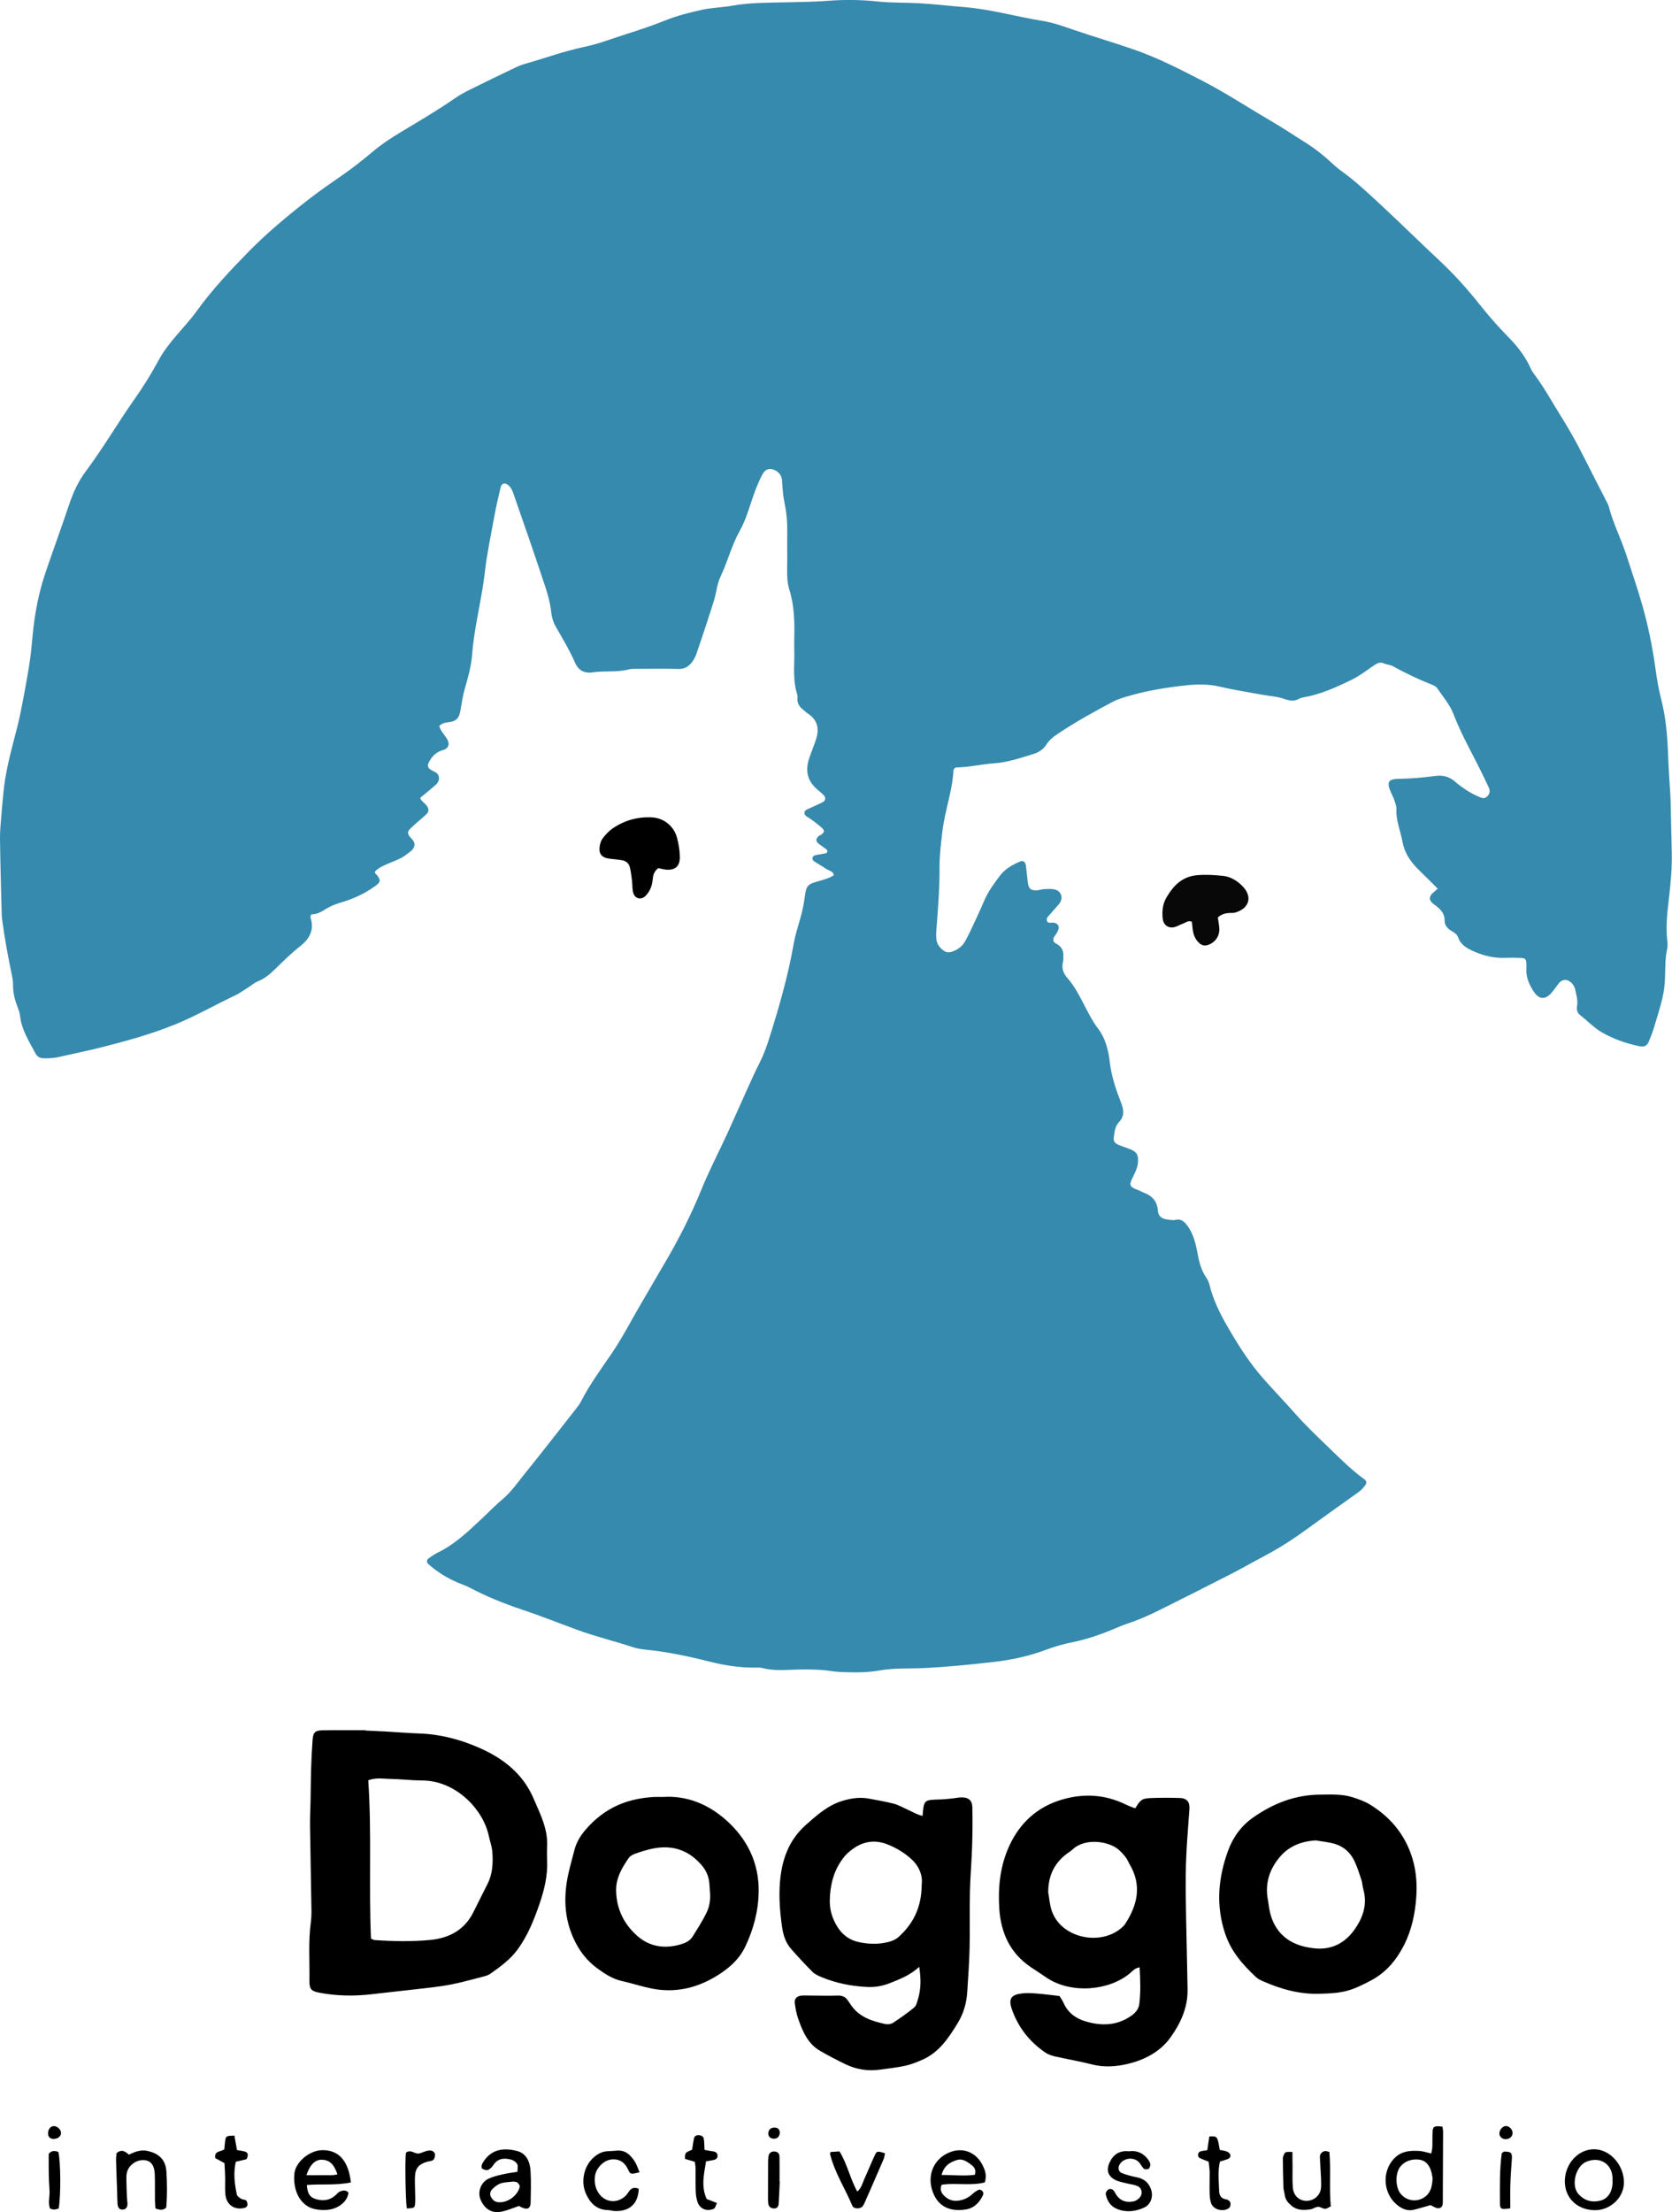 <?xml version="1.0" encoding="utf-8"?>
<!-- Generator: Adobe Illustrator 24.0.1, SVG Export Plug-In . SVG Version: 6.00 Build 0)  -->
<svg version="1.1" xmlns="http://www.w3.org/2000/svg" xmlns:xlink="http://www.w3.org/1999/xlink" x="0px" y="0px"
	 viewBox="0 0 645 853" style="enable-background:new 0 0 645 853;" xml:space="preserve">
<style type="text/css">
	.st0{fill:#368AAD;}
	.st1{fill:#090808;}
</style>
<g id="Layer_6_xA0_Image_1_">
	<g>
		<g>
			<path class="st0" d="M554.63,342.68c-1.48-1.47-2.6-2.6-3.72-3.71c-1.48-1.46-2.98-2.9-4.43-4.39c-2.72-2.82-4.73-6.06-5.44-9.96
				c-0.78-4.22-2.57-8.25-2.36-12.68c0.06-1.22-0.51-2.49-0.9-3.69c-0.3-0.9-0.8-1.74-1.18-2.62c-1.76-4.09-1.17-5.29,3.25-5.33
				c4.65-0.04,9.23-0.5,13.82-1.09c2.76-0.36,5.24,0.13,7.54,2.11c2.77,2.39,5.86,4.44,9.27,5.91c1.06,0.45,2.06,0.9,3.11-0.02
				c1.12-0.99,1.33-2.23,0.75-3.48c-1.61-3.48-3.28-6.93-5.05-10.34c-3.09-5.96-6.23-11.9-8.64-18.17c-1.41-3.66-4.02-6.5-6.1-9.7
				c-0.62-0.95-1.75-1.35-2.8-1.77c-4.9-1.96-9.67-4.22-14.28-6.79c-1.16-0.65-2.47-0.66-3.63-1.15c-1.39-0.59-2.4-0.18-3.54,0.59
				c-2.92,1.95-5.67,4.15-8.86,5.71c-6.05,2.95-12.15,5.71-18.85,6.85c-0.47,0.08-0.95,0.22-1.36,0.45
				c-1.97,1.11-3.77,0.84-5.89,0.07c-2.5-0.91-5.29-1.03-7.94-1.51c-5.65-1.04-11.34-1.9-16.92-3.21
				c-4.14-0.97-8.31-0.97-12.38-0.55c-7.92,0.82-15.8,2.09-23.47,4.39c-1.85,0.55-3.68,1.12-5.37,2.01
				c-7.07,3.74-14.05,7.62-20.73,12.03c-1.88,1.24-3.68,2.55-4.91,4.5c-1.16,1.84-2.89,2.96-4.94,3.59
				c-5.02,1.55-9.97,3.26-15.32,3.62c-4.76,0.33-9.46,1.48-14.27,1.57c-0.69,0.01-1.24,0.56-1.28,1.21
				c-0.43,8.03-3.37,15.6-4.28,23.52c-0.52,4.6-1.12,9.22-1.09,13.83c0.04,8.17-0.61,16.27-1.25,24.39
				c-0.07,0.95-0.08,1.92-0.02,2.87c0.09,1.68,0.84,3.06,2.07,4.19c1.59,1.47,2.75,1.61,4.77,0.75c1.84-0.78,3.3-1.96,4.27-3.69
				c0.86-1.53,1.65-3.1,2.39-4.69c1.69-3.62,3.41-7.22,4.96-10.9c1.52-3.58,3.8-6.66,6.09-9.72c1.95-2.6,4.79-4.18,7.74-5.47
				c1.19-0.52,2.11,0.12,2.3,1.56c0.29,2.21,0.47,4.44,0.75,6.66c0.29,2.26,1.21,3.02,3.53,2.87c0.95-0.06,1.88-0.41,2.83-0.46
				c1.27-0.06,2.58-0.14,3.81,0.1c2.56,0.51,3.56,2.97,2.21,5.15c-0.34,0.54-0.78,1.01-1.2,1.49c-0.73,0.84-1.52,1.65-2.22,2.52
				c-0.69,0.86-1.88,1.65-1.64,2.79c0.32,1.52,1.86,0.69,2.85,0.93c1.48,0.36,2.09,1.39,1.53,2.83c-0.17,0.44-0.42,0.86-0.65,1.28
				c-0.44,0.83-1.31,1.47-1.25,2.51c0.06,1.17,1.21,1.37,1.94,1.92c1.38,1.05,2.05,2.4,1.95,4.14c-0.05,0.8,0.07,1.63-0.12,2.39
				c-0.67,2.58,0.14,4.48,1.9,6.5c2.73,3.13,4.6,6.91,6.51,10.6c1.55,2.98,3.07,5.97,5.11,8.65c2.91,3.82,3.98,8.37,4.52,12.96
				c0.64,5.47,2.38,10.6,4.36,15.64c1.11,2.83,1.35,5.17-0.85,7.48c-1.53,1.6-1.67,3.75-1.96,5.79c-0.22,1.52,0.3,2.29,1.85,2.95
				c1.47,0.63,3.01,1.09,4.48,1.69c2.53,1.05,3.11,2.03,3.01,4.78c-0.07,1.98-0.89,3.69-1.73,5.43c-1.65,3.43-2.11,4.14,1.96,5.61
				c0.6,0.21,1.14,0.6,1.74,0.81c3.29,1.18,5.43,3.28,5.67,6.95c0.15,2.35,1.65,3.31,3.8,3.52c0.95,0.09,1.96,0.39,2.83,0.16
				c2.32-0.6,3.62,0.66,4.81,2.28c2.24,3.06,3.14,6.67,3.8,10.26c0.64,3.51,1.44,6.84,3.52,9.82c0.62,0.89,1.01,2.01,1.28,3.08
				c1.39,5.48,3.85,10.5,6.64,15.35c3.18,5.54,6.55,10.99,10.46,16.06c1.55,2.02,3.21,3.97,4.92,5.87c3.74,4.15,7.59,8.2,11.3,12.38
				c3.71,4.18,7.75,8.03,11.77,11.9c4.72,4.54,9.3,9.24,14.64,13.08c0.71,0.51,0.86,1.31,0.31,2.11c-0.83,1.2-1.84,2.18-3.03,3.03
				c-6.26,4.45-12.52,8.88-18.72,13.41c-5.29,3.87-10.73,7.5-16.53,10.57c-4.66,2.47-9.23,5.1-13.92,7.5
				c-8.96,4.59-17.96,9.1-26.97,13.6c-4.15,2.08-8.38,3.96-12.8,5.41c-1.52,0.5-2.99,1.13-4.46,1.75
				c-5.46,2.3-11.01,4.27-16.85,5.43c-3.28,0.66-6.54,1.59-9.67,2.76c-6.64,2.49-13.49,4.01-20.49,4.79
				c-9.04,1.02-18.08,1.96-27.2,2.37c-5.57,0.25-11.23-0.09-16.72,0.9c-5.11,0.92-10.18,0.8-15.29,0.59
				c-2.55-0.11-5.07-0.68-7.62-0.81c-3.19-0.17-6.39-0.2-9.59-0.1c-4.32,0.13-8.63,0.51-12.88-0.63c-0.75-0.2-1.59-0.15-2.39-0.14
				c-6.11,0.1-12.08-0.85-17.99-2.34c-8.06-2.03-16.18-3.75-24.47-4.58c-1.74-0.17-3.51-0.46-5.17-1.01
				c-6.98-2.31-14.13-4.03-21.06-6.55c-7.2-2.63-14.32-5.48-21.6-7.91c-6.79-2.27-13.49-4.95-19.87-8.32
				c-1.55-0.82-3.23-1.38-4.85-2.07c-4.15-1.76-7.94-4.11-11.31-7.11c-0.87-0.78-0.77-1.67,0.24-2.37c1.05-0.72,2.1-1.48,3.25-2.04
				c6.74-3.25,12.02-8.38,17.37-13.41c2.56-2.41,5-4.93,7.7-7.2c3.32-2.79,5.79-6.39,8.49-9.73c6.61-8.19,13.07-16.51,19.58-24.79
				c0.79-1,1.61-2.02,2.18-3.15c3.37-6.56,7.73-12.49,11.87-18.56c4.33-6.35,7.77-13.21,11.68-19.8c2.85-4.8,5.59-9.67,8.44-14.47
				c5.55-9.35,10.46-19,14.57-29.1c2.94-7.23,6.59-14.18,9.85-21.28c2.73-5.95,5.34-11.95,8.04-17.91c1.45-3.2,2.9-6.41,4.49-9.54
				c1.45-2.87,2.57-5.84,3.54-8.89c3.86-12.18,7.41-24.44,9.62-37.05c0.58-3.29,1.62-6.5,2.53-9.72c0.74-2.62,1.33-5.25,1.68-7.95
				c0.65-4.91,0.96-5.2,6.06-6.59c1.23-0.34,2.44-0.77,3.63-1.23c0.57-0.22,1.08-0.62,1.59-0.93c-0.41-1.64-1.95-1.67-2.95-2.36
				c-1.58-1.08-3.27-2-4.85-3.08c-0.31-0.21-0.53-0.85-0.46-1.23c0.07-0.37,0.52-0.85,0.89-0.94c1.39-0.33,2.82-0.5,4.23-0.79
				c0.24-0.05,0.54-0.35,0.59-0.58c0.06-0.27-0.03-0.71-0.23-0.86c-1-0.78-2.1-1.45-3.09-2.25c-1.26-1.02-1.17-2.04,0.2-3.08
				c0.25-0.19,0.58-0.29,0.84-0.47c1.23-0.87,1.33-1.54,0.21-2.56c-1.06-0.97-2.22-1.83-3.35-2.7c-0.63-0.49-1.31-0.92-1.98-1.35
				c-0.68-0.43-1.44-0.86-1.41-1.77c0.04-0.92,0.83-1.23,1.58-1.56c1.89-0.84,3.79-1.68,5.63-2.63c0.9-0.47,1.04-1.76,0.35-2.49
				c-0.65-0.69-1.39-1.31-2.13-1.91c-3.97-3.17-5.21-6.96-3.78-11.85c0.4-1.37,0.97-2.7,1.45-4.05c0.49-1.35,1.02-2.69,1.45-4.06
				c1.2-3.91,0.48-7.22-3.09-9.62c-0.79-0.53-1.51-1.18-2.24-1.8c-1.28-1.09-2.05-2.43-1.92-4.18c0.03-0.48,0.09-1-0.06-1.43
				c-1.92-5.77-0.97-11.72-1.17-17.6c-0.04-1.28-0.03-2.56,0-3.84c0.16-6.4,0.06-12.76-1.88-18.97c-0.81-2.59-0.91-5.32-0.86-8.06
				c0.09-4.48-0.03-8.95,0.04-13.43c0.07-4.01-0.19-7.95-1.03-11.89c-0.6-2.79-0.8-5.68-0.96-8.54c-0.1-1.8-0.86-3.03-2.3-3.93
				c-2.07-1.3-4.11-0.88-5.28,1.32c-1.12,2.11-2.04,4.33-2.89,6.57c-1.91,5.08-3.17,10.44-5.84,15.19
				c-3.16,5.61-4.67,11.87-7.42,17.64c-1.35,2.83-1.6,6.16-2.53,9.21c-1.5,4.88-3.14,9.72-4.73,14.57
				c-0.55,1.67-1.18,3.31-1.69,4.98c-0.47,1.54-1.09,2.99-2.08,4.28c-1.35,1.77-2.97,2.69-5.31,2.62c-4.8-0.14-9.6-0.07-14.4-0.04
				c-1.6,0.01-3.26-0.14-4.77,0.25c-4.56,1.17-9.25,0.41-13.83,1.11c-3.34,0.51-5.55-0.86-6.87-3.87
				c-2.11-4.84-4.85-9.34-7.46-13.91c-0.92-1.62-1.48-3.59-1.67-5.45c-0.48-4.84-2.15-9.33-3.65-13.86
				c-3.51-10.61-7.21-21.15-10.88-31.71c-0.36-1.04-0.79-2.18-1.53-2.93c-1.71-1.73-3.05-1.36-3.52,0.64
				c-0.88,3.73-1.73,7.46-2.42,11.23c-1.29,7.07-2.79,14.12-3.6,21.25c-1.21,10.64-4.09,21.02-4.9,31.71
				c-0.35,4.66-1.65,9.09-2.93,13.54c-0.62,2.14-0.9,4.37-1.33,6.57c-0.18,0.94-0.3,1.9-0.55,2.81c-0.47,1.68-1.58,2.71-3.34,3.05
				c-1.54,0.29-3.21,0.2-4.53,1.6c0.46,1.86,1.86,3.23,2.88,4.81c1.31,2.04,0.84,3.86-1.5,4.5c-2.76,0.76-4.32,2.55-5.5,4.9
				c-0.49,0.98-0.28,1.88,0.63,2.52c0.52,0.37,1.1,0.66,1.67,0.92c2.26,1.03,2.05,3.56,0.72,4.79c-1.99,1.83-4.14,3.5-6.26,5.27
				c0.4,1.39,1.86,2.02,2.64,3.2c0.71,1.08,0.77,2.11-0.17,3.04c-1.25,1.23-2.64,2.31-3.95,3.48c-0.95,0.85-1.91,1.69-2.76,2.64
				c-0.57,0.64-0.57,1.45-0.07,2.21c0.09,0.13,0.17,0.27,0.27,0.39c0.9,1.08,2.2,2,1.75,3.7c-0.4,1.52-1.77,2.21-2.88,3.09
				c-1.77,1.42-3.86,2.25-5.93,3.09c-2.22,0.9-4.44,1.8-6.18,3.39c-0.52,0.9,0.3,1.15,0.64,1.6c1.41,1.85,1.37,2.62-0.37,3.93
				c-4.15,3.11-8.81,5.2-13.74,6.66c-2.02,0.6-3.95,1.36-5.7,2.47c-1.77,1.12-3.54,2.1-5.56,2.05c-0.17,0.59-0.4,0.93-0.32,1.17
				c1.54,4.63-0.23,8.13-3.79,10.95c-3.52,2.78-6.71,5.9-9.9,9.03c-1.93,1.9-4.01,3.63-6.61,4.67c-1.31,0.52-2.42,1.54-3.64,2.3
				c-1.76,1.1-3.45,2.34-5.31,3.22c-7.65,3.61-14.99,7.85-22.85,11.05c-9.36,3.81-19.05,6.48-28.82,8.94
				c-5.26,1.33-10.6,2.38-15.88,3.61c-2.05,0.48-4.1,0.6-6.19,0.55c-1.4-0.03-2.42-0.63-3.09-1.89c-2.47-4.65-5.38-9.09-5.96-14.54
				c-0.15-1.4-0.73-2.78-1.23-4.12c-0.95-2.58-1.52-5.19-1.47-7.96c0.02-1.26-0.23-2.54-0.49-3.78c-1.42-6.88-2.73-13.77-3.64-20.73
				c-0.1-0.79-0.21-1.59-0.23-2.38C0.4,342.9,0.13,333.16,0,323.42c-0.04-2.87,0.27-5.74,0.49-8.61c0.25-3.18,0.54-6.36,0.87-9.54
				c0.66-6.53,2.18-12.9,3.83-19.24c0.97-3.7,1.97-7.41,2.72-11.16c1.23-6.1,2.36-12.23,3.36-18.37c0.61-3.77,0.96-7.59,1.31-11.4
				c0.76-8.29,2.29-16.38,4.98-24.32c2.97-8.77,6.18-17.46,9.12-26.24c1.54-4.6,3.51-8.92,6.41-12.79
				c6.72-8.96,12.32-18.67,18.78-27.81c3.42-4.83,6.54-9.86,9.34-15.07c1.92-3.56,4.41-6.64,7-9.69c2.59-3.04,5.32-5.97,7.65-9.2
				c5.91-8.2,12.79-15.51,19.84-22.72c7.17-7.34,15.02-13.85,23.08-20.15c4.41-3.45,9.02-6.6,13.61-9.79
				c3.93-2.73,7.69-5.72,11.35-8.8c3.45-2.89,7.17-5.36,11.01-7.66c7-4.19,14.03-8.31,20.74-12.96c1.83-1.27,3.81-2.35,5.81-3.34
				c5.72-2.85,11.48-5.62,17.25-8.38c1.29-0.62,2.64-1.18,4.01-1.57c7.53-2.11,14.87-4.85,22.55-6.46c3.27-0.68,6.51-1.66,9.67-2.74
				c7.25-2.49,14.62-4.59,21.75-7.49c4.55-1.85,9.41-3.07,14.23-4.13c3.88-0.86,7.94-0.9,11.86-1.61c7.13-1.28,14.33-1.11,21.51-1.3
				c5.11-0.13,10.2-0.17,15.32-0.57c6.35-0.5,12.75-0.42,19.15,0.27c5.23,0.56,10.54,0.37,15.81,0.66
				c5.9,0.32,11.77,1.04,17.66,1.51c10.26,0.83,20.1,3.71,30.19,5.33c4.11,0.66,8.02,2.09,11.96,3.44
				c7.56,2.58,15.23,4.84,22.78,7.43c9.39,3.23,18.2,7.75,27.01,12.3c8.69,4.48,16.82,9.85,25.24,14.76
				c5.1,2.98,10.04,6.24,15.03,9.41c3.11,1.98,5.98,4.27,8.71,6.74c1.42,1.28,2.83,2.61,4.38,3.72c5.61,4.01,10.6,8.75,15.63,13.42
				c7.5,6.96,14.78,14.16,22.26,21.14c5.63,5.25,10.74,10.94,15.52,16.96c3.38,4.25,6.94,8.35,10.76,12.23
				c3.48,3.53,6.64,7.37,8.72,11.96c0.39,0.87,0.86,1.73,1.43,2.49c3.78,4.98,6.76,10.46,10.06,15.74
				c3.23,5.16,6.24,10.41,8.96,15.84c2.93,5.86,5.96,11.67,8.93,17.5c0.36,0.71,0.78,1.42,0.98,2.18
				c1.68,6.52,4.78,12.51,6.85,18.91c2.06,6.38,4.26,12.72,6.09,19.17c2.26,7.99,3.93,16.13,5.06,24.37
				c0.54,3.95,1.2,7.91,2.19,11.76c1.76,6.87,2.4,13.86,2.66,20.88c0.18,5.11,0.52,10.2,0.85,15.3c0.2,3.03,0.21,6.07,0.28,9.1
				c0.11,4.63,0.19,9.26,0.31,13.89c0.15,6.08-0.44,12.1-1.14,18.15c-0.58,5.03-1.19,10.14-0.64,15.26c0.14,1.27,0.27,2.61,0,3.82
				c-0.95,4.26-0.63,8.59-0.91,12.89c-0.37,5.81-2.38,11.23-3.96,16.74c-0.57,1.99-1.34,3.93-2.12,5.85
				c-0.81,1.98-1.85,2.41-4.16,1.91c-4.85-1.05-9.48-2.69-13.82-5.13c-3.23-1.83-5.73-4.57-8.64-6.81
				c-1.08-0.83-1.39-2.17-1.15-3.49c0.39-2.13-0.25-4.13-0.66-6.15c-0.26-1.28-0.93-2.38-1.99-3.19c-1.4-1.07-3.12-0.93-4.25,0.44
				c-1.02,1.23-1.87,2.6-2.92,3.8c-2.49,2.83-4.86,2.67-6.95-0.55c-1.66-2.57-2.93-5.33-2.77-8.52c0.03-0.64,0.03-1.28,0.01-1.92
				c-0.05-1.92-0.38-2.37-2.12-2.44c-2.08-0.08-4.16-0.11-6.24-0.03c-4.25,0.16-8.25-0.86-12.09-2.56c-2.5-1.11-4.88-2.46-5.88-5.3
				c-0.46-1.32-1.61-1.94-2.7-2.6c-1.48-0.88-2.55-2.18-2.52-3.84c0.05-2.79-1.53-4.41-3.51-5.88c-0.38-0.29-0.79-0.55-1.14-0.88
				c-1.33-1.26-1.39-2.3-0.16-3.73C553.08,344.01,553.71,343.53,554.63,342.68z"/>
			<path class="st1" d="M469.79,353.77c0.2,1.39,0.49,2.8,0.58,4.22c0.19,3.01-1.7,5.62-4.61,6.45c-1.37,0.39-2.52-0.1-3.46-1.09
				c-1.13-1.19-1.8-2.64-2.08-4.24c-0.22-1.24-0.3-2.5-0.43-3.66c-1.39-0.67-2.28,0.28-3.28,0.64c-1.05,0.37-2.03,0.94-3.08,1.3
				c-2.41,0.81-4.57-0.52-4.87-3.02c-0.35-2.91-0.08-5.78,1.44-8.34c2.69-4.54,6-8.04,11.84-8.56c3.38-0.3,6.7-0.07,9.97,0.27
				c2.98,0.31,5.65,1.96,7.8,4.29c3.25,3.51,2.74,8.04-3.02,9.83c-0.74,0.23-1.58,0.17-2.38,0.2
				C472.57,352.11,471.11,352.6,469.79,353.77z"/>
		</g>
		<g>
			<path d="M253.92,334.74c-1.79,1.43-2,2.99-2.16,4.61c-0.22,2.28-1.05,4.33-2.64,6.01c-1.69,1.79-4.2,1.28-4.85-1.12
				c-0.41-1.51-0.27-3.15-0.47-4.72c-0.22-1.72-0.42-3.46-0.84-5.14c-0.37-1.51-1.52-2.43-3.06-2.69c-1.57-0.26-3.16-0.37-4.74-0.57
				c-3.03-0.38-4.27-1.86-3.82-4.8c0.16-1.07,0.53-2.23,1.17-3.06c1.05-1.37,2.26-2.72,3.66-3.7c4.56-3.2,9.71-4.65,15.28-4.38
				c4.55,0.22,8.5,3.31,9.7,7.8c0.65,2.43,1.09,5,1.11,7.51c0.03,3.64-1.94,5.2-5.51,4.83C255.83,335.2,254.91,334.94,253.92,334.74
				z"/>
		</g>
	</g>
</g>
<g id="Layer_3_xA0_Image_3_">
	<g>
		<path d="M141.03,667.3c2.55,0.12,5.09,0.22,7.64,0.36c4.41,0.25,8.81,0.63,13.22,0.78c7.93,0.28,15.48,2.26,22.67,5.38
			c9.26,4.02,17.03,9.88,21.2,19.53c1.14,2.65,2.36,5.27,3.37,7.96c1.25,3.35,2.1,6.81,1.93,10.45c-0.09,1.86-0.08,3.74,0,5.61
			c0.27,5.87-1.1,11.44-2.99,16.93c-2.11,6.12-4.51,12.08-8.36,17.37c-2.86,3.93-6.71,6.7-10.6,9.44c-0.8,0.57-1.85,0.85-2.82,1.1
			c-4.27,1.09-8.53,2.31-12.86,3.12c-4.33,0.81-8.74,1.22-13.12,1.74c-5.57,0.66-11.14,1.21-16.71,1.88
			c-6.8,0.82-13.56,0.73-20.29-0.54c-3.25-0.62-4-1.33-3.94-4.77c0.12-7.47-0.48-14.95,0.54-22.4c0.23-1.68,0.26-3.39,0.23-5.09
			c-0.16-10.69-0.4-21.38-0.54-32.07c-0.04-3.39,0.14-6.79,0.21-10.18c0.07-3.91,0.07-7.81,0.2-11.72
			c0.12-3.73,0.29-7.46,0.57-11.19c0.23-3.08,0.95-3.75,4.18-3.8c5.43-0.09,10.87-0.02,16.3-0.02
			C141.03,667.21,141.03,667.26,141.03,667.3z M143.11,747.5c0.54,0.23,0.98,0.56,1.45,0.59c7.12,0.5,14.27,0.63,21.36-0.04
			c7.3-0.69,13.33-3.83,16.74-10.81c1.79-3.65,3.66-7.27,5.47-10.91c1.95-3.95,2.13-8.2,1.77-12.45c-0.17-2.01-0.92-3.96-1.34-5.95
			c-2.1-10.01-12.12-20.6-24.38-21.33c-1.53-0.09-3.06-0.06-4.58-0.14c-2.88-0.15-5.75-0.44-8.62-0.48
			c-2.81-0.04-5.7-0.67-8.92,0.49C143.46,706.88,142.21,727.18,143.11,747.5z"/>
		<path d="M408.71,769.66c0.47,0.77,1.1,1.58,1.49,2.49c1.67,3.9,4.75,6.17,8.66,7.32c6.13,1.8,12.06,1.66,17.55-2.19
			c1.64-1.15,2.84-2.57,3.08-4.47c0.6-4.65,0.4-9.32,0.14-14.2c-1.83,0.25-2.68,1.37-3.66,2.21c-7.86,6.71-22.45,8.19-32.02,1.91
			c-2.13-1.4-4.25-2.81-6.36-4.24c-7.93-5.38-11.48-13.15-12.09-22.45c-0.55-8.41,0.32-16.68,3.9-24.39
			c4.05-8.73,10.69-14.83,19.99-17.64c8.44-2.56,16.78-2.14,24.82,1.78c1.06,0.52,2.18,0.92,3.28,1.36c0.15,0.06,0.33,0.05,0.5,0.07
			c1.93-3.2,2.55-3.75,5.83-3.88c3.72-0.15,7.46-0.14,11.19-0.04c2.82,0.07,4,1.45,3.83,4.24c-0.38,5.93-0.94,11.84-1.2,17.77
			c-0.24,5.42-0.29,10.86-0.21,16.29c0.16,11.88,0.51,23.76,0.69,35.64c0.11,6.93-2.75,13.07-6.6,18.42
			c-3.95,5.49-9.98,8.67-16.61,10.21c-4.48,1.04-9.02,1.36-13.62,0.18c-4.76-1.22-9.63-2.02-14.43-3.12
			c-1.3-0.3-2.65-0.79-3.73-1.54c-6.04-4.17-10.38-9.67-12.8-16.66c-1.41-4.07-0.23-5.6,4.05-6.08c1.84-0.21,3.74-0.09,5.6,0.06
			C402.82,768.93,405.67,769.32,408.71,769.66z M404.37,729.69c0.42,2.31,0.58,4.71,1.3,6.93c3.44,10.65,18.75,13.99,27.06,6.7
			c0.5-0.44,1-0.94,1.36-1.5c4.73-7.31,6.45-14.86,1.72-22.89c-0.51-0.87-0.87-1.86-1.48-2.66c-0.81-1.06-1.72-2.08-2.72-2.97
			c-3.8-3.37-13.08-4.75-17.88-0.11c-0.36,0.35-0.79,0.64-1.21,0.93C407,717.83,404.33,722.98,404.37,729.69z"/>
		<path d="M354.61,758.43c-3.72,3.36-7.54,4.74-11.3,6.25c-2.9,1.16-5.86,1.66-8.97,1.49c-5.98-0.33-11.79-1.44-17.33-3.75
			c-1.24-0.52-2.58-1.08-3.5-2c-2.88-2.87-5.66-5.86-8.34-8.92c-2.07-2.36-3.02-5.27-3.46-8.35c-0.83-5.73-1.29-11.52-0.84-17.28
			c0.45-5.78,1.82-11.44,5.02-16.4c1.36-2.11,3.07-4.1,4.96-5.77c4.19-3.7,8.34-7.48,13.89-9.21c3.47-1.08,6.94-1.62,10.54-0.93
			c3.17,0.61,6.36,1.13,9.48,1.94c1.78,0.46,3.43,1.42,5.12,2.18c1.95,0.87,3.8,2.04,6.01,2.53c0.51-6.2,0.51-6.17,6.72-6.34
			c1.69-0.04,3.38-0.25,5.07-0.42c1.01-0.1,2.02-0.34,3.03-0.37c2.79-0.1,4.31,1.04,4.38,3.78c0.13,5.09,0.08,10.19-0.09,15.28
			c-0.18,5.76-0.71,11.51-0.84,17.27c-0.16,7.3,0.04,14.6-0.13,21.9c-0.13,5.6-0.56,11.18-0.9,16.77c-0.26,4.31-1.44,8.37-3.7,12.06
			c-3.47,5.68-7.15,11.23-13.55,14.07c-2.16,0.96-4.4,1.84-6.7,2.35c-3.14,0.7-6.37,1.02-9.56,1.47c-4.67,0.66-9.18,0.01-13.41-2.03
			c-3.36-1.62-6.68-3.35-9.9-5.22c-4.73-2.75-6.7-7.52-8.4-12.35c-0.67-1.9-1.03-3.94-1.31-5.95c-0.25-1.77,0.8-2.84,2.66-2.98
			c1.01-0.08,2.04-0.02,3.06-0.02c3.57,0.02,7.14,0.14,10.7,0.01c1.71-0.06,2.98,0.38,3.95,1.75c0.49,0.69,0.95,1.41,1.44,2.1
			c3.19,4.51,8.05,6.03,13.09,7.13c0.92,0.2,2.18,0.06,2.95-0.44c2.83-1.84,5.6-3.79,8.2-5.94c0.81-0.67,1.12-2.05,1.46-3.17
			C355.26,767.13,355.35,763.27,354.61,758.43z M355.55,726.81c0.45-3.32-0.76-6.93-3.81-9.78c-2.62-2.45-5.63-4.28-8.98-5.67
			c-6.13-2.56-11.27-0.94-15.88,3.31c-0.98,0.91-1.81,2.02-2.55,3.14c-3.01,4.53-4.11,9.58-4.23,14.97
			c-0.08,3.91,1.09,7.36,3.16,10.55c1.83,2.82,4.51,4.73,7.71,5.47c3.82,0.88,7.78,1.02,11.63,0.06c1.43-0.36,2.96-1,4.04-1.97
			C352.32,741.78,355.51,735.43,355.55,726.81z"/>
		<path d="M509.39,768.78c-7.46,0.34-14.96-1.6-22.18-4.81c-0.92-0.41-1.9-0.86-2.62-1.54c-5.11-4.77-9.61-9.8-11.95-16.75
			c-3.67-10.9-2.71-21.48,1.05-31.9c1.83-5.08,4.96-9.59,9.6-12.86c7.84-5.53,16.36-8.86,26.05-8.91c4.08-0.02,8.19-0.29,12.14,0.93
			c2.41,0.74,4.88,1.59,7.01,2.9c8.64,5.28,14.47,12.86,16.89,22.68c1,4.06,1.25,8.45,0.99,12.63c-0.42,6.6-1.76,13.1-4.86,19.11
			c-2.96,5.72-6.88,10.36-12.7,13.45C521.49,767.57,518.35,768.61,509.39,768.78z M507.65,709.66c-5.8,0.34-10.51,2.27-14.08,6.56
			c-4.01,4.83-5.65,10.32-4.43,16.57c0.16,0.83,0.26,1.67,0.38,2.51c1.27,8.79,6.68,14.27,15.49,15.69
			c0.84,0.13,1.68,0.26,2.52,0.33c6.33,0.53,11.3-2.16,14.86-7.09c3.35-4.64,5.22-9.88,3.51-15.79c-0.33-1.13-0.32-2.37-0.69-3.48
			c-0.85-2.56-1.65-5.17-2.83-7.58c-1.46-2.97-3.91-5.2-7.03-6.24C512.8,710.3,510.05,710.1,507.65,709.66z"/>
		<path d="M255.71,692.91c8.95-0.61,17.09,2.6,23.97,8.55c8.48,7.34,13.21,16.84,12.99,28.18c-0.14,7.32-2.02,14.41-5.22,21.07
			c-2.37,4.93-6.32,8.32-10.87,11.13c-7.02,4.34-14.67,6.39-22.84,5.32c-4.67-0.61-9.2-2.25-13.83-3.28
			c-3.59-0.8-6.54-2.73-9.43-4.83c-4.07-2.96-7.01-6.79-9.13-11.38c-3.33-7.21-3.91-14.71-2.63-22.38c0.67-4,1.86-7.92,2.86-11.87
			c0.77-3.02,2.34-5.6,4.37-7.95c3.49-4.06,7.71-7.33,12.51-9.45c4.3-1.9,9.05-2.83,13.83-3.11
			C253.29,692.86,254.31,692.91,255.71,692.91z M273.82,728.74c-0.02-0.35-0.07-1.54-0.19-2.72c-0.27-2.6-1.25-4.82-3.01-6.86
			c-5.19-6.01-11.63-7.92-19.24-6.25c-2.15,0.47-4.27,1.14-6.34,1.88c-0.91,0.33-1.95,0.87-2.48,1.63
			c-2.62,3.78-4.95,7.69-4.88,12.58c0.11,7.08,3.02,12.93,8.15,17.48c4.78,4.24,10.64,5.07,16.76,3.27
			c1.78-0.52,3.57-1.33,4.61-3.01c1.87-3.03,3.83-6.04,5.37-9.24C273.75,735.09,274.21,732.35,273.82,728.74z"/>
	</g>
</g>
<g id="Layer_3_xA0_Image_1_">
	<g>
		<path d="M551.85,850.29c-2.52,0.71-4.45,1.32-6.42,1.79c-1.9,0.45-3.64,0.03-5.32-1.04c-6.52-4.12-7.53-13.57-2.06-18.96
			c2.72-2.68,6.02-2.86,9.44-2.67c1.46,0.08,2.9,0.6,4.64,0.98c0.16-0.89,0.38-1.66,0.41-2.44c0.08-2.03-0.01-4.07,0.11-6.1
			c0.11-1.9,0.81-2.21,3.8-1.8c0.08,0.59,0.24,1.24,0.24,1.89c-0.02,8.47-0.06,16.95-0.1,25.42c0,0.85,0.03,1.7-0.04,2.54
			c-0.09,1.07-1.05,1.84-2.16,1.55C553.45,851.21,552.6,850.64,551.85,850.29z M552.64,839.85c-0.12-0.61-0.25-1.63-0.54-2.59
			c-0.73-2.46-2.19-4.29-4.9-4.53c-2.65-0.23-5.11,0.52-6.89,2.58c-2.13,2.46-2.08,7.98-0.05,10.54c1.96,2.49,5.37,3.31,8.22,1.97
			C551.7,846.31,552.51,843.47,552.64,839.85z"/>
		<path d="M200.24,850.62c-2.33,0.77-4.53,1.74-6.83,2.21c-3.75,0.76-6.54-1.14-8.02-4.63c-1.21-2.84-0.03-6.69,3.19-8.16
			c1.68-0.76,3.53-1.19,5.34-1.61c1.8-0.42,3.65-0.65,5.69-0.99c0-1.1,0.31-2.22-0.09-2.95c-0.43-0.79-1.45-1.51-2.35-1.74
			c-2.58-0.66-5.05-0.59-6.78,2c-0.53,0.8-1.3,1.63-2.15,1.98c-0.61,0.25-1.66-0.11-2.27-0.55c-0.29-0.21-0.23-1.33,0.05-1.83
			c2.94-5.32,7.73-6.47,13.6-4.88c3.49,0.95,4.83,4.21,5.04,7.57c0.25,4.06,0.12,8.15,0.04,12.22c-0.05,2.43-1.32,2.98-3.74,1.78
			C200.67,850.9,200.4,850.72,200.24,850.62z M198.15,841.21c-1.6,0.2-3.33,0.19-4.9,0.68c-1.2,0.37-2.33,1.24-3.25,2.15
			c-0.83,0.82-1.25,1.98-0.55,3.21c0.62,1.08,1.44,1.79,2.75,1.92c3.49,0.35,7.49-2.43,8.29-5.95c0.11-0.46-0.42-1.19-0.85-1.6
			C199.34,841.32,198.72,841.35,198.15,841.21z"/>
		<path d="M135.36,841.56c-5.84,1.19-11.47,0.51-17,0.97c0.25,3.43,1.23,4.81,3.6,5.48c2.83,0.8,5.36,0.43,7.57-1.61
			c0.49-0.46,0.94-1.05,1.52-1.31c1.08-0.48,2.25-0.8,3.4,0.37c-0.3,2.27-1.67,3.95-3.57,5.15c-2.73,1.71-5.85,1.81-8.89,1.33
			c-5.66-0.88-9.07-6.59-8.43-13.73c0.4-4.48,5.75-9.01,10.74-9.11C130.63,829,134.41,833.12,135.36,841.56z M118.2,838.76
			c2.31,0,4.17,0.04,6.03-0.01c1.96-0.05,3.97,0.23,5.94-0.33c-1.32-3.91-3.02-5.48-5.87-5.63
			C121.71,832.67,119.63,834.51,118.2,838.76z"/>
		<path d="M379.91,841.53c-5.47,1.43-11.12,0.07-16.64,0.91c-0.81,1.73-0.21,3.05,0.89,4.18c1.36,1.39,3.04,2.14,5.03,2
			c2.27-0.17,4.23-1.04,5.93-2.6c0.73-0.67,1.58-1.24,2.47-1.66c0.31-0.15,1.01,0.14,1.32,0.45c0.3,0.3,0.56,0.98,0.42,1.32
			c-1.27,2.96-3.41,5.25-6.58,5.8c-6.26,1.08-11.4-1.05-13.3-7.9c-1.77-6.39,1.55-12.5,7.87-14.44c4.77-1.46,9.46,0.62,11.79,5.44
			C379.98,836.83,380.76,838.77,379.91,841.53z M363.23,838.67c4.71-0.02,8.83,0.51,12.84-0.08c0.6-1.82-0.24-2.96-1.28-3.77
			c-1.15-0.9-2.51-1.83-3.89-2.06c-1.18-0.2-2.61,0.38-3.77,0.95C365.32,834.61,363.94,836,363.23,838.67z"/>
		<path d="M615.15,852.25c-6.82-0.1-11.6-4.81-11.49-11.33c0.11-6.84,5.45-12.41,11.64-12.16c6.02,0.25,11.21,6.24,11.16,12.89
			C626.42,847.43,621.17,852.34,615.15,852.25z M622.07,840.68c0.26-5.98-4.58-9.38-10.08-7.13c-4.22,1.73-6.08,9.25-3,12.58
			c2.22,2.4,5.08,3.25,8.29,2.46c2.79-0.69,4.45-2.98,4.78-6.4C622.11,841.7,622.07,841.19,622.07,840.68z"/>
		<path d="M246.71,837.64c-3.41,0.82-3.52,0.86-4.43-1.1c-1.3-2.81-3.45-4.18-6.47-3.84c-3.03,0.34-5.96,3.44-6.3,6.49
			c-0.21,1.86-0.04,3.69,0.83,5.45c2.18,4.46,7.3,5.51,10.94,2.12c0.61-0.57,1.03-1.33,1.55-2.01c0.99-1.29,2.21-1.34,3.58-0.73
			c-0.24,5.64-3.37,8.64-8.98,8.57c-1.01-0.01-2.01-0.36-3.02-0.39c-4.32-0.13-6.8-2.74-8.4-6.36c-2.08-4.72-0.72-10.72,3.05-13.98
			c1.57-1.36,3.32-2.32,5.49-2.35c1.19-0.02,2.37-0.17,3.55-0.24c1.98-0.12,3.63,0.51,5.02,1.98
			C244.66,832.89,245.41,834.07,246.71,837.64z"/>
		<path d="M60,851.62c-0.09-1.17-0.22-2.16-0.23-3.15c-0.04-3.38,0.06-6.77-0.07-10.15c-0.14-3.5-1.59-5.23-4.19-5.38
			c-2.89-0.16-5.83,1.91-6.53,4.7c-0.21,0.81-0.24,1.68-0.23,2.52c0.03,2.38,0.12,4.75,0.21,7.13c0.03,0.85,0.2,1.69,0.21,2.53
			c0.02,1.28-0.59,2.04-1.63,2.17c-1.3,0.16-2.09-0.54-2.2-2.13c-0.11-1.52-0.09-3.06-0.15-4.58c-0.14-4.07-0.31-8.14-0.42-12.21
			c-0.03-0.99,0.13-1.99,0.18-2.81c1.9-1.62,3.29-0.76,4.76,0.57c2.24-1.04,4.51-2.03,7.23-1.42c4.44,0.99,6.96,3.43,7.25,7.9
			c0.3,4.72,0.33,9.45-0.07,13.96C62.84,852.37,61.71,852.18,60,851.62z"/>
		<path d="M435.51,829.54c2.98-0.41,5.53,0.63,7.4,3.19c0.39,0.53,0.78,1.19,0.83,1.81c0.05,0.57-0.2,1.43-0.62,1.72
			c-0.44,0.3-1.46,0.32-1.84,0c-0.74-0.63-1.16-1.63-1.82-2.39c-1.91-2.22-5.81-1.89-7.47,0.6c-0.85,1.27-0.62,2.92,0.77,3.47
			c1.87,0.74,3.85,1.23,5.83,1.63c2.75,0.56,4.55,2.04,5.46,4.73c0.9,2.67-0.08,5.74-2.63,6.92c-3.33,1.53-6.83,2-10.37,0.61
			c-2.61-1.02-3.97-3.12-4.49-5.75c-0.1-0.5,0.36-1.3,0.8-1.66c0.73-0.59,1.65-0.43,2.26,0.3c0.53,0.64,0.84,1.47,1.36,2.12
			c1.68,2.1,3.97,2.52,6.43,1.98c0.77-0.17,1.55-0.72,2.12-1.31c1.46-1.51,1.05-3.84-0.87-4.63c-1.23-0.51-2.62-0.62-3.93-0.96
			c-1.47-0.38-3.02-0.61-4.36-1.27c-2.97-1.45-3.71-3.81-2.33-6.79C429.47,830.76,431.84,829.16,435.51,829.54z"/>
		<path d="M512.84,829.78c0.61,6.93-0.12,13.87,0.53,21c-0.76,0.34-1.5,0.95-2.22,0.93c-0.91-0.02-1.83-0.81-2.72-0.77
			c-0.96,0.04-1.88,0.83-2.86,0.97c-2.54,0.36-5.05,0.5-7.26-1.32c-1.37-1.13-2.44-2.32-2.68-4.14c-0.13-1.01-0.49-1.99-0.53-3
			c-0.13-3.73-0.2-7.46-0.22-11.19c0-0.62,0.34-1.28,0.62-1.86c0.13-0.27,0.5-0.53,0.79-0.58c0.62-0.09,1.27-0.03,2.28-0.03
			c0.02,2.07,0.03,3.9,0.05,5.74c0.03,2.71-0.13,5.44,0.13,8.14c0.3,3.13,2.6,5.06,5.43,4.98c2.75-0.08,5.23-2.19,5.43-5.08
			c0.18-2.52-0.12-5.07-0.22-7.61c-0.06-1.52-0.22-3.03-0.21-4.55c0-0.45,0.33-0.98,0.67-1.32c0.33-0.33,0.84-0.58,1.3-0.63
			C511.61,829.4,512.1,829.63,512.84,829.78z"/>
		<path d="M320.42,829.81c1.02-0.07,2.14-0.14,3.43-0.23c3,4.83,4.05,10.44,6.86,15.48c1.63-1.34,1.97-3.2,2.7-4.8
			c1.41-3.07,2.66-6.22,4.09-9.28c0.73-1.57,1.07-1.57,3.91-0.68c-0.19,0.79-0.27,1.64-0.59,2.39c-2.4,5.6-4.85,11.17-7.3,16.75
			c-0.2,0.46-0.44,0.92-0.75,1.3c-0.93,1.13-3.44,1.1-3.99-0.23c-2.78-6.69-6.85-12.82-8.58-19.96
			C320.16,830.42,320.28,830.25,320.42,829.81z"/>
		<path d="M86.6,834.11c-1.43-0.78-2.57-1.4-3.58-1.95c-0.4-2.89,2.08-2.34,3.52-3.38c0.09-0.99,0.16-2.15,0.33-3.29
			c0.28-1.85,0.4-1.9,3.55-2.01c0.31,1.73,0.63,3.5,1.01,5.6c0.9,0.15,1.86,0.27,2.79,0.49c1.6,0.38,1.65,1.41,0.9,3.01
			c-1.2,0.29-2.63,0.63-4.15,0.99c-1.01,4.36-0.46,8.52,0.39,12.65c0.13,0.65,1.05,1.23,1.72,1.65c0.54,0.34,1.42,0.23,1.85,0.64
			c0.4,0.37,0.56,1.17,0.53,1.77c-0.02,0.37-0.54,0.92-0.94,1.03c-3.97,1.09-7.21-1.08-7.58-5.17c-0.2-2.18-0.03-4.4-0.08-6.6
			C86.82,837.71,86.69,835.87,86.6,834.11z"/>
		<path d="M466.26,833.56c-1.42-0.58-2.53-0.95-3.55-1.49c-0.86-0.46-0.67-2.14,0.29-2.46c0.78-0.26,1.64-0.3,2.73-0.49
			c0.26-1.76,0.52-3.55,0.78-5.29c3.13-0.17,3.13-0.17,4.03,5.19c0.8,0.16,1.78,0.25,2.66,0.58c0.55,0.2,1.21,0.69,1.38,1.19
			c0.32,0.95-0.35,1.55-1.24,1.85c-0.94,0.31-1.88,0.59-2.73,0.85c-0.92,3.98-0.4,7.7-0.3,11.4c0.04,1.67,0.77,2.91,2.65,3.17
			c0.46,0.06,0.94,0.34,1.29,0.65c0.69,0.59,0.54,2.24-0.19,2.75c-2.24,1.57-5.96,0.62-6.85-1.89c-0.44-1.24-0.55-2.64-0.58-3.98
			c-0.07-2.71,0.04-5.42,0.01-8.13C466.61,836.28,466.41,835.11,466.26,833.56z"/>
		<path d="M268.05,833.6c-1.37-0.41-2.62-0.78-3.79-1.13c-0.06-2.38-0.06-2.38,2.73-3.53c0.22-1.37,0.4-2.85,0.7-4.31
			c0.19-0.95,0.91-1.35,1.87-1.3c0.91,0.05,1.77,0.4,1.93,1.32c0.23,1.31,0.19,2.66,0.29,4.35c1.04,0.19,2.13,0.43,3.23,0.56
			c0.95,0.11,1.67,0.52,1.78,1.46c0.15,1.25-0.7,1.76-1.81,1.94c-0.82,0.13-1.63,0.28-2.6,0.45c-0.83,4.95-1.97,9.71,0.23,14.53
			c1.24,0.48,2.45,0.95,3.96,1.54c-0.47,0.93-0.66,2-1.19,2.22c-2.7,1.14-5.27,0.14-6.26-2.49c-0.52-1.38-0.68-2.95-0.74-4.45
			c-0.11-2.87-0.02-5.75-0.05-8.62C268.32,835.32,268.16,834.51,268.05,833.6z"/>
		<path d="M156.92,851.55c-0.51-3.86-0.71-18.9-0.33-21.44c1.84-1.55,3.49,0.65,5.11,0.26c1.61-0.38,3.1-1.43,4.84-1.05
			c0.52,0.11,1.24,0.83,1.28,1.32c0.06,0.74-0.17,1.75-0.68,2.21c-0.54,0.5-1.55,0.49-2.35,0.71c-3.12,0.87-4.6,2.53-4.71,5.72
			c-0.1,2.7,0.08,5.41,0.11,8.11c0.01,0.84,0,1.69-0.08,2.53C159.98,851.34,159.62,851.52,156.92,851.55z"/>
		<path d="M22.5,829.78c0.92,3.56,1.03,16.73,0.13,21.84c-0.53,0.12-1.15,0.35-1.78,0.38c-0.46,0.02-0.94-0.2-1.55-0.35
			c-0.89-2.33-0.02-4.7-0.2-7.03c-0.18-2.36-0.25-4.73-0.3-7.1c-0.05-2.35-0.01-4.7-0.01-6.99C19.91,829.16,21.18,829.3,22.5,829.78
			z"/>
		<path d="M300.81,841.16c-0.14,2.86-0.25,5.72-0.43,8.58c-0.08,1.3-0.78,1.91-1.89,1.84c-1.14-0.07-1.91-0.62-2.1-1.77
			c-0.11-0.66-0.12-1.34-0.12-2.02c0-4.55,0.01-9.1,0.03-13.65c0-0.84,0.02-1.69,0.12-2.52c0.17-1.38,1.07-2.09,2.4-2
			c1.22,0.08,1.86,0.83,1.88,1.94c0.06,3.2,0.02,6.4,0.02,9.6C300.76,841.16,300.79,841.16,300.81,841.16z"/>
		<path d="M582.62,851.53c-3.6,0.53-4,0.36-4-2.13c-0.01-6.42-0.15-12.85,0.71-19.11c0.44-0.3,0.7-0.64,0.97-0.64
			c2.59,0,3.09,0.51,2.93,2.79c-0.22,3.2-0.48,6.41-0.58,9.61C582.54,845.1,582.62,848.14,582.62,851.53z"/>
		<path d="M583.51,822.58c-0.08,1.36-1.23,2.31-2.76,2.28c-1.28-0.02-2.33-0.97-2.34-2.11c-0.01-1.59,1.38-3.09,2.73-2.94
			C582.43,819.95,583.58,821.3,583.51,822.58z"/>
		<path d="M18.54,822.78c-0.06-1.62,0.85-2.88,2.14-2.95c1.26-0.07,2.69,1.13,2.85,2.41c0.16,1.31-0.96,2.39-2.6,2.51
			C19.5,824.86,18.59,824.11,18.54,822.78z"/>
		<path d="M300.8,822.45c-0.08,1.55-1.13,2.42-2.67,2.2c-1.11-0.15-1.8-0.96-1.75-2.05c0.07-1.5,1.12-2.34,2.72-2.2
			C300.2,820.5,300.86,821.3,300.8,822.45z"/>
	</g>
</g>
</svg>
